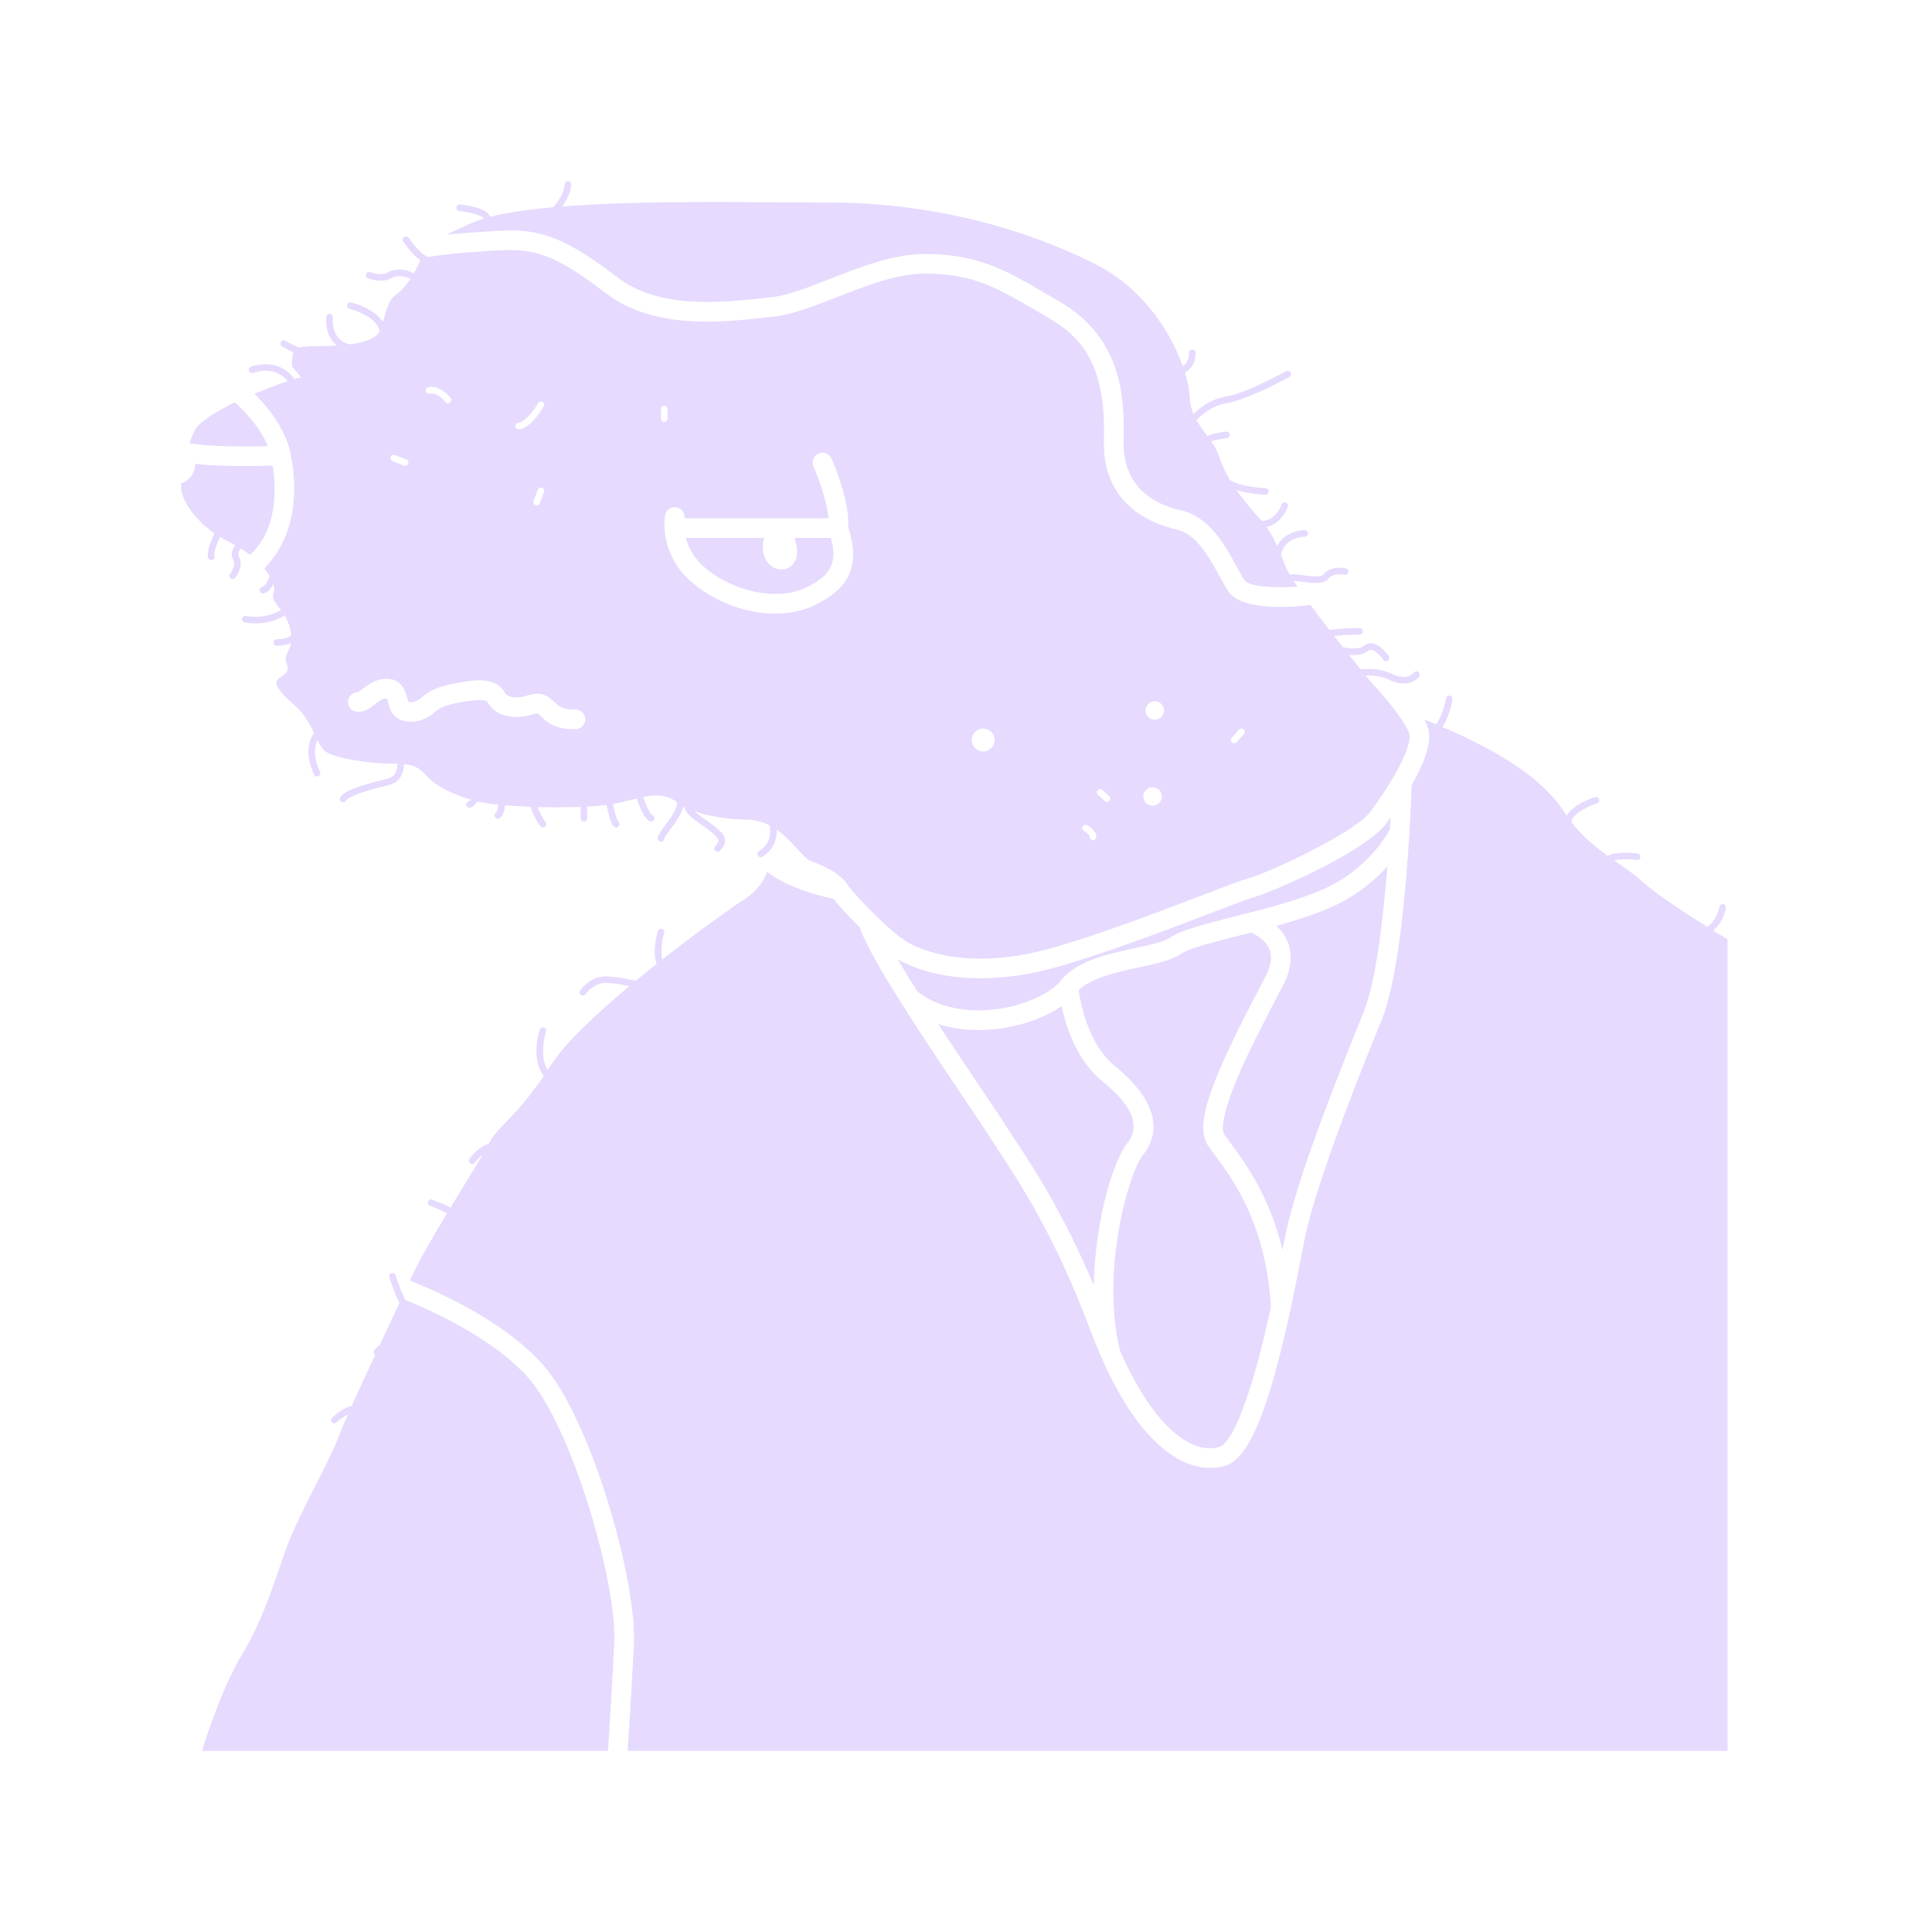 <svg width="32" height="32" viewBox="0 0 32 32" fill="none" xmlns="http://www.w3.org/2000/svg">
<path d="M6.712 21.53C6.656 21.415 6.596 21.264 6.552 21.122C6.543 21.093 6.513 21.077 6.484 21.086C6.455 21.095 6.44 21.126 6.448 21.154C6.474 21.236 6.536 21.425 6.616 21.581C6.555 21.711 6.49 21.851 6.422 21.995C6.378 22.088 6.333 22.185 6.287 22.284C6.258 22.301 6.23 22.326 6.203 22.358C6.183 22.381 6.186 22.415 6.208 22.435C6.21 22.436 6.212 22.438 6.215 22.439C6.076 22.735 5.938 23.034 5.826 23.285C5.66 23.326 5.507 23.475 5.5 23.483C5.478 23.504 5.478 23.538 5.5 23.56C5.51 23.57 5.524 23.576 5.538 23.576C5.552 23.576 5.566 23.57 5.576 23.56C5.609 23.527 5.683 23.466 5.764 23.424C5.701 23.567 5.651 23.688 5.618 23.774C5.534 23.997 5.385 24.291 5.227 24.602C5.035 24.98 4.837 25.37 4.726 25.687C4.698 25.767 4.671 25.845 4.644 25.923C4.466 26.441 4.298 26.93 3.996 27.426C3.73 27.863 3.452 28.643 3.347 29H10.071C10.091 28.689 10.137 27.95 10.174 27.216C10.22 26.28 9.558 23.931 8.877 22.981C8.354 22.251 7.181 21.721 6.713 21.53L6.712 21.53Z" fill="#E6DAFE"/>
<path d="M23.032 13.539C23.01 13.572 22.986 13.604 22.962 13.637C22.616 14.11 21.044 14.787 20.765 14.862C20.669 14.888 20.396 14.993 20.051 15.125C19.545 15.319 18.846 15.586 18.174 15.81C17.95 15.884 17.728 15.954 17.518 16.014C17.051 16.148 16.621 16.203 16.243 16.203C15.653 16.203 15.187 16.07 14.89 15.901C14.883 15.897 14.876 15.892 14.868 15.888C14.965 16.053 15.075 16.234 15.194 16.422C15.624 16.757 16.17 16.753 16.46 16.721C16.985 16.662 17.412 16.439 17.565 16.248C17.565 16.248 17.566 16.247 17.566 16.246C17.713 16.059 17.94 15.943 18.191 15.858C18.388 15.792 18.6 15.746 18.801 15.703C19.036 15.652 19.278 15.6 19.379 15.531C19.56 15.404 19.951 15.305 20.445 15.181C20.526 15.16 20.608 15.14 20.691 15.118C21.121 15.008 21.576 14.882 21.936 14.72C22.631 14.407 22.955 13.859 23.021 13.735C23.026 13.666 23.029 13.601 23.032 13.539Z" fill="#E6DAFE"/>
<path d="M21.25 20.663L21.284 20.489C21.419 19.801 21.845 18.583 22.585 16.767C22.79 16.263 22.91 15.22 22.979 14.351C22.777 14.576 22.481 14.831 22.069 15.016C21.791 15.142 21.467 15.245 21.142 15.335C21.213 15.402 21.28 15.486 21.324 15.591C21.415 15.807 21.391 16.053 21.251 16.322C21.219 16.384 21.183 16.452 21.145 16.524C20.945 16.908 20.669 17.433 20.479 17.893C20.179 18.616 20.263 18.77 20.274 18.785C20.302 18.825 20.336 18.871 20.375 18.925C20.62 19.254 21.027 19.802 21.242 20.704C21.245 20.69 21.248 20.676 21.25 20.663Z" fill="#E6DAFE"/>
<path d="M20.198 23.966C20.259 23.948 20.481 23.805 20.794 22.693C20.891 22.353 20.976 21.991 21.051 21.647C20.969 20.269 20.413 19.521 20.114 19.119C20.073 19.063 20.037 19.015 20.006 18.97C19.762 18.617 20.117 17.785 20.857 16.373C20.895 16.301 20.93 16.234 20.962 16.172C21.055 15.994 21.076 15.841 21.025 15.718C20.96 15.564 20.796 15.479 20.72 15.447C20.654 15.464 20.589 15.48 20.525 15.496C20.099 15.604 19.697 15.705 19.565 15.797C19.411 15.905 19.16 15.959 18.87 16.021C18.513 16.098 18.076 16.193 17.865 16.4C17.896 16.618 18.028 17.304 18.465 17.656C18.837 17.956 19.394 18.547 18.928 19.135C18.811 19.282 18.631 19.776 18.525 20.4C18.402 21.129 18.413 21.833 18.555 22.383C19.148 23.718 19.779 24.088 20.198 23.966Z" fill="#E6DAFE"/>
<path d="M18.26 17.91C17.839 17.57 17.657 17.011 17.582 16.665C17.309 16.855 16.91 16.998 16.497 17.044C16.398 17.055 16.3 17.061 16.205 17.061C15.97 17.061 15.746 17.027 15.54 16.962C15.799 17.359 16.059 17.745 16.258 18.041C16.438 18.307 16.58 18.517 16.652 18.633C16.696 18.702 16.747 18.78 16.807 18.871C17.119 19.345 17.613 20.094 18.117 21.292C18.134 20.263 18.422 19.249 18.673 18.933C18.895 18.653 18.756 18.308 18.26 17.91Z" fill="#E6DAFE"/>
<path d="M28.376 15.413C28.548 15.271 28.585 15.049 28.587 15.037C28.591 15.008 28.571 14.98 28.541 14.976C28.512 14.971 28.484 14.991 28.48 15.021C28.479 15.023 28.443 15.239 28.277 15.351C27.906 15.118 27.391 14.782 27.192 14.593C27.094 14.501 26.959 14.407 26.817 14.308C26.79 14.289 26.763 14.27 26.736 14.251C26.85 14.225 27.005 14.229 27.107 14.244C27.137 14.248 27.164 14.228 27.168 14.198C27.172 14.168 27.152 14.141 27.122 14.137C27.085 14.131 26.804 14.094 26.627 14.174C26.417 14.022 26.203 13.848 26.027 13.618C26.037 13.472 26.34 13.341 26.45 13.306C26.478 13.297 26.494 13.266 26.485 13.238C26.476 13.209 26.445 13.194 26.416 13.203C26.372 13.217 26.053 13.325 25.95 13.509C25.945 13.502 25.941 13.496 25.936 13.489C25.695 13.111 25.238 12.619 23.888 12.04C24.003 11.881 24.051 11.621 24.058 11.584C24.063 11.555 24.043 11.527 24.014 11.522C23.985 11.517 23.956 11.536 23.951 11.566C23.928 11.695 23.867 11.897 23.785 11.997C23.723 11.971 23.659 11.944 23.593 11.918C23.618 11.967 23.638 12.014 23.652 12.057C23.715 12.262 23.625 12.579 23.382 13.002C23.378 13.11 23.368 13.399 23.345 13.778C23.289 14.719 23.16 16.217 22.886 16.89C22.617 17.55 21.798 19.56 21.603 20.552L21.57 20.725C21.518 20.993 21.452 21.33 21.375 21.689C21.374 21.691 21.374 21.692 21.374 21.693C21.297 22.049 21.208 22.427 21.108 22.782C20.84 23.731 20.587 24.192 20.288 24.279C20.209 24.302 20.128 24.313 20.045 24.313C19.752 24.313 19.443 24.17 19.154 23.895C18.827 23.585 18.524 23.118 18.252 22.503C18.25 22.499 18.248 22.494 18.246 22.49C18.18 22.34 18.116 22.182 18.053 22.015C17.483 20.49 16.89 19.589 16.535 19.05C16.474 18.958 16.422 18.879 16.376 18.807C16.306 18.695 16.166 18.487 15.988 18.222C15.613 17.666 15.239 17.106 14.931 16.618C14.59 16.077 14.329 15.623 14.238 15.358C14.053 15.177 13.89 14.997 13.809 14.891C13.311 14.778 12.943 14.627 12.707 14.44C12.652 14.588 12.546 14.752 12.348 14.882C12.104 15.042 11.554 15.433 10.969 15.893C10.931 15.755 10.975 15.539 11 15.454C11.009 15.425 10.993 15.395 10.964 15.386C10.936 15.377 10.905 15.394 10.897 15.422C10.884 15.464 10.798 15.768 10.878 15.965C10.762 16.056 10.646 16.15 10.531 16.245C10.392 16.214 10.178 16.172 10.028 16.172C9.774 16.172 9.615 16.396 9.608 16.406C9.591 16.43 9.597 16.464 9.622 16.481C9.631 16.488 9.642 16.491 9.653 16.491C9.67 16.491 9.687 16.483 9.697 16.468C9.699 16.466 9.83 16.28 10.028 16.28C10.141 16.28 10.298 16.307 10.425 16.333C9.869 16.798 9.358 17.28 9.128 17.637C9.108 17.667 9.089 17.696 9.071 17.724C8.917 17.488 9.043 17.091 9.044 17.086C9.054 17.057 9.038 17.027 9.01 17.018C8.981 17.009 8.951 17.024 8.941 17.052C8.878 17.247 8.833 17.603 9.007 17.821C8.73 18.225 8.535 18.425 8.388 18.577C8.263 18.705 8.179 18.792 8.093 18.947C7.931 18.989 7.793 19.168 7.776 19.191C7.759 19.215 7.763 19.249 7.788 19.267C7.797 19.274 7.809 19.278 7.82 19.278C7.837 19.278 7.853 19.27 7.864 19.256C7.887 19.225 7.937 19.168 7.996 19.121C7.909 19.269 7.794 19.457 7.667 19.666C7.601 19.773 7.532 19.886 7.462 20.001C7.353 19.946 7.233 19.897 7.161 19.869C7.133 19.859 7.102 19.873 7.091 19.901C7.08 19.928 7.094 19.96 7.122 19.971C7.218 20.008 7.32 20.053 7.405 20.095C7.168 20.487 6.931 20.895 6.796 21.192C6.793 21.198 6.791 21.204 6.788 21.21C7.25 21.392 8.544 21.959 9.141 22.792C9.874 23.814 10.548 26.237 10.499 27.233C10.463 27.953 10.418 28.678 10.396 29H28.613V15.559C28.557 15.525 28.474 15.474 28.377 15.414L28.376 15.413Z" fill="#E6DAFE"/>
<path d="M4.436 7.39C4.301 7.058 4.023 6.783 3.89 6.663C3.603 6.803 3.313 6.981 3.24 7.104C3.186 7.198 3.158 7.281 3.144 7.341C3.33 7.38 3.81 7.405 4.436 7.39Z" fill="#E6DAFE"/>
<path d="M11.7 9.423C12.179 9.812 12.88 9.949 13.33 9.741C13.759 9.542 13.878 9.324 13.763 8.909H13.16C13.195 9.006 13.21 9.11 13.196 9.209C13.178 9.338 13.069 9.439 12.935 9.433C12.809 9.428 12.705 9.337 12.661 9.222C12.624 9.127 12.625 9.008 12.661 8.909H11.359C11.4 9.065 11.494 9.255 11.7 9.423Z" fill="#E6DAFE"/>
<path d="M7.652 3.766C7.557 3.809 7.472 3.85 7.397 3.888C7.616 3.864 7.906 3.842 8.292 3.821C8.961 3.784 9.395 3.957 10.226 4.593C10.915 5.122 11.931 5.013 12.603 4.941C12.66 4.935 12.715 4.93 12.767 4.924C13.037 4.897 13.38 4.763 13.743 4.621C14.246 4.424 14.816 4.199 15.35 4.207C16.227 4.218 16.655 4.47 17.433 4.928L17.552 4.997C18.53 5.572 18.636 6.477 18.61 7.287C18.596 7.718 18.751 8.269 19.564 8.454C20.035 8.561 20.296 9.04 20.486 9.39C20.53 9.471 20.572 9.547 20.61 9.606C20.678 9.714 21.083 9.745 21.489 9.716C21.466 9.683 21.445 9.651 21.426 9.621C21.468 9.623 21.526 9.63 21.569 9.636C21.642 9.646 21.719 9.656 21.789 9.656C21.878 9.656 21.956 9.64 22.001 9.586C22.09 9.48 22.263 9.518 22.266 9.519C22.295 9.526 22.324 9.508 22.331 9.479C22.338 9.45 22.32 9.42 22.291 9.413C22.281 9.411 22.051 9.358 21.918 9.516C21.875 9.567 21.7 9.544 21.584 9.528C21.495 9.517 21.416 9.506 21.361 9.517C21.331 9.467 21.309 9.424 21.297 9.391C21.272 9.327 21.245 9.259 21.217 9.191C21.276 8.895 21.596 8.889 21.61 8.889C21.64 8.889 21.664 8.865 21.664 8.835C21.664 8.805 21.64 8.781 21.61 8.781C21.484 8.781 21.257 8.84 21.153 9.044C21.1 8.927 21.041 8.816 20.98 8.728C21.18 8.685 21.294 8.5 21.33 8.391C21.34 8.363 21.324 8.332 21.296 8.323C21.267 8.313 21.237 8.329 21.227 8.357C21.223 8.369 21.135 8.623 20.9 8.628C20.816 8.538 20.64 8.347 20.48 8.116C20.695 8.185 20.944 8.194 20.957 8.194C20.958 8.194 20.959 8.194 20.959 8.194C20.988 8.194 21.012 8.171 21.014 8.142C21.015 8.112 20.991 8.087 20.961 8.086C20.957 8.086 20.575 8.071 20.375 7.954C20.365 7.939 20.356 7.924 20.347 7.908C20.285 7.799 20.233 7.687 20.198 7.576C20.166 7.476 20.118 7.392 20.062 7.311C20.132 7.285 20.243 7.265 20.319 7.258C20.349 7.255 20.371 7.228 20.368 7.199C20.365 7.169 20.339 7.147 20.309 7.15C20.27 7.153 20.105 7.171 19.998 7.221C19.99 7.211 19.982 7.2 19.975 7.19C19.92 7.116 19.864 7.042 19.818 6.96C19.886 6.888 20.077 6.712 20.322 6.676C20.661 6.625 21.326 6.26 21.355 6.244C21.381 6.23 21.39 6.197 21.376 6.17C21.361 6.144 21.328 6.134 21.302 6.149C21.295 6.152 20.626 6.521 20.306 6.568C20.055 6.606 19.86 6.765 19.767 6.856C19.732 6.772 19.708 6.68 19.705 6.573C19.702 6.481 19.676 6.341 19.625 6.174C19.828 6.048 19.803 5.843 19.802 5.834C19.797 5.805 19.77 5.784 19.74 5.788C19.711 5.792 19.69 5.819 19.694 5.849C19.694 5.851 19.71 5.977 19.59 6.066C19.587 6.058 19.584 6.05 19.581 6.041C19.386 5.506 18.942 4.77 18.114 4.36C16.787 3.703 15.271 3.355 13.728 3.355C13.49 3.355 13.217 3.353 12.927 3.351C11.851 3.343 10.424 3.332 9.312 3.42C9.379 3.324 9.458 3.186 9.462 3.056C9.463 3.026 9.44 3.001 9.41 3C9.38 2.999 9.355 3.022 9.354 3.052C9.349 3.193 9.225 3.359 9.166 3.432C8.754 3.468 8.392 3.52 8.116 3.592C8.079 3.452 7.76 3.402 7.619 3.387C7.589 3.384 7.563 3.406 7.559 3.435C7.556 3.465 7.578 3.492 7.607 3.495C7.841 3.52 8.011 3.586 8.011 3.618C8.011 3.619 8.011 3.62 8.012 3.621C7.953 3.639 7.899 3.659 7.85 3.679C7.78 3.708 7.713 3.737 7.652 3.765V3.766Z" fill="#E6DAFE"/>
<path d="M4.198 6.176C4.212 6.171 4.541 6.041 4.764 6.311L4.759 6.312C4.755 6.314 4.436 6.433 4.214 6.521C4.419 6.724 4.721 7.083 4.812 7.505C4.812 7.507 4.813 7.51 4.813 7.512C4.814 7.516 4.815 7.519 4.816 7.523C4.816 7.576 4.837 7.635 4.844 7.688C4.855 7.764 4.863 7.84 4.868 7.917C4.903 8.471 4.776 9.003 4.384 9.409C4.382 9.411 4.38 9.413 4.38 9.416C4.38 9.418 4.381 9.421 4.383 9.423C4.41 9.459 4.438 9.496 4.463 9.534C4.452 9.584 4.411 9.703 4.338 9.725C4.31 9.733 4.293 9.763 4.302 9.792C4.309 9.816 4.33 9.831 4.354 9.831C4.359 9.831 4.364 9.83 4.369 9.829C4.449 9.805 4.499 9.736 4.53 9.672C4.545 9.728 4.547 9.788 4.524 9.852C4.511 9.89 4.543 9.979 4.629 10.072C4.638 10.082 4.647 10.092 4.655 10.103C4.542 10.172 4.346 10.249 4.074 10.202C4.044 10.197 4.016 10.216 4.011 10.246C4.006 10.276 4.025 10.304 4.055 10.309C4.12 10.32 4.181 10.325 4.238 10.325C4.453 10.325 4.614 10.256 4.716 10.193C4.768 10.281 4.802 10.382 4.818 10.48C4.821 10.496 4.823 10.513 4.825 10.529C4.77 10.561 4.691 10.59 4.584 10.588C4.554 10.588 4.529 10.611 4.528 10.641C4.528 10.671 4.552 10.695 4.582 10.696C4.586 10.696 4.59 10.696 4.594 10.696C4.686 10.696 4.761 10.677 4.822 10.651C4.819 10.666 4.816 10.682 4.811 10.696C4.785 10.781 4.717 10.849 4.734 10.945C4.741 10.985 4.763 11.021 4.765 11.061C4.773 11.195 4.591 11.195 4.577 11.309C4.573 11.338 4.588 11.366 4.604 11.392C4.69 11.526 4.817 11.62 4.93 11.729C5.046 11.843 5.124 11.978 5.192 12.125C5.194 12.13 5.197 12.135 5.199 12.14C5.108 12.281 5.051 12.504 5.202 12.829C5.211 12.849 5.231 12.86 5.251 12.86C5.259 12.86 5.266 12.859 5.274 12.855C5.301 12.842 5.313 12.81 5.3 12.783C5.19 12.546 5.205 12.376 5.256 12.259C5.3 12.344 5.347 12.42 5.401 12.454C5.531 12.538 5.865 12.601 6.165 12.631C6.291 12.643 6.412 12.65 6.509 12.65C6.536 12.65 6.56 12.65 6.584 12.651C6.582 12.745 6.554 12.866 6.418 12.898C5.8 13.042 5.676 13.142 5.637 13.205C5.621 13.23 5.628 13.264 5.654 13.28C5.663 13.286 5.673 13.288 5.683 13.288C5.701 13.288 5.718 13.279 5.729 13.263C5.749 13.23 5.859 13.14 6.442 13.003C6.632 12.959 6.687 12.797 6.692 12.657C6.874 12.674 6.95 12.725 7.059 12.844C7.067 12.853 7.076 12.863 7.086 12.873C7.19 12.984 7.428 13.135 7.797 13.245C7.784 13.259 7.771 13.269 7.757 13.274C7.729 13.285 7.715 13.317 7.726 13.344C7.734 13.366 7.755 13.379 7.777 13.379C7.783 13.379 7.79 13.378 7.796 13.376C7.841 13.358 7.879 13.32 7.91 13.275C7.998 13.296 8.118 13.314 8.258 13.328C8.248 13.398 8.233 13.45 8.216 13.461C8.191 13.477 8.184 13.511 8.201 13.536C8.211 13.552 8.228 13.56 8.246 13.56C8.257 13.56 8.267 13.557 8.276 13.551C8.328 13.517 8.354 13.428 8.367 13.338C8.497 13.349 8.64 13.357 8.788 13.363C8.837 13.528 8.944 13.676 8.95 13.684C8.96 13.699 8.977 13.707 8.994 13.707C9.005 13.707 9.016 13.704 9.025 13.696C9.05 13.678 9.055 13.645 9.037 13.62C9.036 13.618 8.95 13.499 8.903 13.367C8.999 13.369 9.095 13.371 9.191 13.371C9.338 13.371 9.482 13.369 9.617 13.364V13.552C9.617 13.582 9.641 13.607 9.671 13.607C9.701 13.607 9.725 13.582 9.725 13.552V13.359C9.844 13.353 9.954 13.344 10.047 13.333C10.07 13.454 10.112 13.634 10.166 13.69C10.177 13.701 10.191 13.707 10.205 13.707C10.219 13.707 10.232 13.702 10.243 13.691C10.264 13.671 10.265 13.636 10.244 13.615C10.217 13.587 10.181 13.454 10.154 13.318C10.185 13.313 10.214 13.307 10.239 13.301C10.311 13.284 10.375 13.268 10.433 13.253C10.473 13.243 10.51 13.234 10.547 13.225C10.577 13.317 10.662 13.556 10.763 13.602C10.77 13.605 10.778 13.607 10.785 13.607C10.806 13.607 10.826 13.595 10.835 13.575C10.847 13.548 10.835 13.516 10.808 13.504C10.768 13.485 10.698 13.337 10.653 13.202C10.73 13.186 10.801 13.176 10.87 13.176C10.982 13.176 11.087 13.203 11.201 13.274C11.213 13.301 11.214 13.331 11.203 13.364C11.168 13.468 11.081 13.584 11.012 13.677C10.934 13.782 10.894 13.838 10.894 13.887C10.894 13.917 10.918 13.942 10.948 13.942C10.978 13.942 11.002 13.919 11.002 13.889C11.006 13.867 11.06 13.794 11.099 13.742C11.173 13.642 11.265 13.519 11.306 13.398C11.311 13.382 11.315 13.366 11.318 13.351C11.32 13.352 11.323 13.354 11.325 13.355C11.351 13.439 11.42 13.52 11.53 13.597C11.725 13.734 11.894 13.853 11.9 13.921C11.902 13.936 11.898 13.962 11.846 14.017C11.826 14.039 11.827 14.073 11.848 14.094C11.859 14.103 11.872 14.108 11.886 14.108C11.9 14.108 11.915 14.103 11.925 14.091C11.968 14.046 12.016 13.985 12.008 13.91C11.997 13.797 11.872 13.705 11.592 13.509C11.558 13.485 11.53 13.461 11.506 13.437C11.735 13.52 12.044 13.57 12.377 13.576C12.518 13.578 12.641 13.616 12.749 13.673C12.764 13.76 12.777 13.976 12.573 14.096C12.548 14.111 12.539 14.145 12.554 14.17C12.564 14.187 12.582 14.197 12.601 14.197C12.61 14.197 12.62 14.194 12.628 14.19C12.82 14.076 12.869 13.889 12.866 13.743C13.002 13.839 13.113 13.96 13.206 14.062C13.284 14.146 13.372 14.243 13.425 14.261C13.603 14.324 13.917 14.456 14.038 14.653C14.041 14.657 14.044 14.662 14.046 14.666C14.08 14.721 14.266 14.931 14.483 15.144C14.483 15.145 14.484 15.145 14.485 15.146C14.491 15.151 14.497 15.157 14.503 15.164C14.691 15.348 14.899 15.531 15.051 15.617C15.199 15.702 16.01 16.106 17.427 15.701C18.255 15.464 19.265 15.076 19.933 14.82C20.301 14.679 20.567 14.578 20.679 14.547C21.007 14.459 22.441 13.795 22.698 13.444C22.857 13.228 22.981 13.039 23.076 12.876C23.078 12.872 23.081 12.868 23.083 12.865C23.084 12.863 23.085 12.861 23.087 12.86C23.308 12.478 23.369 12.246 23.34 12.152C23.305 12.039 23.182 11.859 23.043 11.684C22.929 11.54 22.806 11.399 22.711 11.3L22.704 11.291C22.689 11.273 22.66 11.237 22.62 11.189C22.718 11.184 22.869 11.191 23.025 11.266C23.109 11.306 23.183 11.321 23.247 11.321C23.379 11.321 23.468 11.256 23.505 11.207C23.522 11.183 23.517 11.149 23.493 11.131C23.469 11.114 23.435 11.118 23.418 11.142C23.413 11.148 23.308 11.28 23.072 11.168C22.847 11.061 22.634 11.074 22.538 11.088C22.483 11.019 22.417 10.937 22.344 10.847C22.45 10.855 22.581 10.848 22.666 10.777C22.681 10.765 22.695 10.76 22.713 10.763C22.781 10.772 22.872 10.87 22.913 10.929C22.924 10.944 22.941 10.952 22.957 10.952C22.968 10.952 22.979 10.949 22.988 10.942C23.013 10.925 23.019 10.891 23.002 10.867C22.988 10.847 22.864 10.673 22.728 10.654C22.68 10.648 22.634 10.661 22.597 10.693C22.517 10.76 22.342 10.742 22.246 10.722C22.198 10.662 22.148 10.598 22.097 10.533C22.277 10.512 22.509 10.512 22.518 10.512C22.548 10.512 22.572 10.488 22.572 10.458C22.572 10.428 22.548 10.403 22.518 10.403C22.505 10.403 22.214 10.403 22.02 10.435C21.913 10.296 21.805 10.155 21.706 10.021C21.578 10.037 21.396 10.053 21.205 10.053C20.854 10.053 20.472 9.998 20.333 9.78C20.29 9.711 20.246 9.63 20.199 9.544C20.029 9.233 19.818 8.845 19.491 8.771C19.025 8.665 18.25 8.33 18.284 7.276C18.324 6.006 17.876 5.565 17.385 5.277L17.267 5.207C16.49 4.75 16.135 4.542 15.344 4.531C14.877 4.526 14.359 4.727 13.86 4.923C13.476 5.073 13.112 5.216 12.797 5.247C12.746 5.252 12.693 5.258 12.637 5.264C11.913 5.341 10.819 5.458 10.026 4.85C9.26 4.264 8.891 4.112 8.308 4.145C7.623 4.182 7.279 4.222 7.107 4.255C7.107 4.255 7.107 4.255 7.106 4.255C7.026 4.262 6.858 4.073 6.77 3.941C6.753 3.916 6.719 3.91 6.694 3.926C6.669 3.943 6.663 3.977 6.68 4.002C6.71 4.047 6.832 4.221 6.962 4.31C6.962 4.312 6.961 4.313 6.961 4.314C6.935 4.372 6.9 4.448 6.854 4.529C6.843 4.523 6.833 4.516 6.821 4.51C6.697 4.449 6.523 4.45 6.423 4.513C6.335 4.568 6.185 4.529 6.134 4.508C6.106 4.497 6.075 4.511 6.064 4.539C6.053 4.566 6.066 4.598 6.094 4.609C6.104 4.613 6.329 4.701 6.481 4.605C6.542 4.566 6.674 4.559 6.773 4.608C6.782 4.612 6.79 4.617 6.798 4.622C6.732 4.721 6.65 4.818 6.547 4.889C6.443 4.959 6.385 5.175 6.351 5.304C6.348 5.314 6.345 5.324 6.343 5.333C6.197 5.104 5.836 5.015 5.816 5.01C5.787 5.003 5.758 5.021 5.751 5.05C5.744 5.08 5.762 5.109 5.791 5.116C5.796 5.117 6.238 5.227 6.289 5.486C6.287 5.489 6.285 5.492 6.284 5.495C6.257 5.538 6.187 5.651 5.794 5.704C5.471 5.632 5.511 5.276 5.513 5.26C5.517 5.23 5.496 5.203 5.466 5.2C5.436 5.196 5.409 5.217 5.405 5.247C5.389 5.374 5.415 5.595 5.581 5.724C5.536 5.727 5.487 5.729 5.434 5.73C5.383 5.732 5.334 5.732 5.288 5.733C5.119 5.734 5.017 5.74 4.955 5.755C4.871 5.727 4.782 5.68 4.729 5.646C4.705 5.629 4.671 5.636 4.654 5.661C4.638 5.686 4.645 5.72 4.67 5.736C4.687 5.747 4.764 5.796 4.859 5.835C4.859 5.836 4.858 5.838 4.858 5.839C4.822 5.983 4.837 6.057 4.842 6.078L4.988 6.25L4.872 6.28C4.871 6.274 4.868 6.269 4.864 6.263C4.59 5.901 4.159 6.073 4.155 6.075C4.127 6.087 4.114 6.118 4.125 6.146C4.136 6.173 4.168 6.186 4.196 6.175L4.198 6.176ZM20.401 12.22L20.522 12.085C20.542 12.062 20.576 12.061 20.598 12.081C20.621 12.101 20.623 12.135 20.603 12.157L20.482 12.293C20.471 12.305 20.456 12.311 20.442 12.311C20.429 12.311 20.416 12.307 20.405 12.297C20.383 12.277 20.381 12.243 20.401 12.22ZM19.126 11.614C19.211 11.614 19.28 11.684 19.28 11.768C19.28 11.852 19.211 11.921 19.126 11.921C19.042 11.921 18.973 11.852 18.973 11.768C18.973 11.683 19.042 11.614 19.126 11.614ZM19.09 13.04C19.174 13.04 19.243 13.109 19.243 13.193C19.243 13.277 19.174 13.346 19.09 13.346C19.005 13.346 18.936 13.277 18.936 13.193C18.936 13.108 19.005 13.04 19.09 13.04ZM18.181 13.09C18.201 13.067 18.235 13.066 18.257 13.085L18.372 13.187C18.395 13.207 18.396 13.241 18.376 13.264C18.366 13.276 18.351 13.282 18.336 13.282C18.323 13.282 18.31 13.277 18.3 13.268L18.186 13.166C18.163 13.147 18.161 13.112 18.181 13.09ZM17.932 13.693C17.945 13.666 17.978 13.655 18.005 13.668C18.02 13.676 18.15 13.744 18.159 13.856C18.161 13.886 18.139 13.912 18.109 13.915H18.105C18.077 13.915 18.053 13.893 18.051 13.865C18.047 13.824 17.985 13.78 17.956 13.765C17.929 13.752 17.919 13.719 17.932 13.693ZM16.285 12.067C16.389 12.067 16.475 12.152 16.475 12.257C16.475 12.361 16.389 12.447 16.285 12.447C16.18 12.447 16.095 12.362 16.095 12.257C16.095 12.152 16.18 12.067 16.285 12.067ZM11.205 8.402C11.291 8.418 11.349 8.498 11.337 8.584H13.722C13.697 8.292 13.543 7.882 13.475 7.727C13.438 7.644 13.476 7.548 13.558 7.512C13.64 7.476 13.737 7.514 13.773 7.596C13.805 7.669 14.078 8.307 14.048 8.727C14.255 9.36 14.079 9.752 13.467 10.036C13.281 10.122 13.067 10.163 12.842 10.163C12.384 10.163 11.883 9.991 11.495 9.675C11.116 9.367 11.024 8.998 11.008 8.764C10.999 8.631 11.014 8.542 11.016 8.532C11.032 8.444 11.117 8.385 11.205 8.402ZM10.948 6.773C10.948 6.743 10.972 6.719 11.002 6.719C11.032 6.719 11.056 6.743 11.056 6.773V6.934C11.056 6.963 11.032 6.988 11.002 6.988C10.972 6.988 10.948 6.963 10.948 6.934V6.773ZM8.58 7.003C8.719 6.981 8.866 6.76 8.911 6.676C8.926 6.65 8.958 6.64 8.984 6.654C9.011 6.668 9.021 6.701 9.007 6.728C8.988 6.763 8.814 7.076 8.597 7.111C8.594 7.111 8.591 7.111 8.588 7.111C8.562 7.111 8.539 7.092 8.535 7.066C8.53 7.036 8.55 7.008 8.58 7.003ZM9.01 8.149L8.939 8.338C8.931 8.36 8.91 8.373 8.888 8.373C8.882 8.373 8.875 8.372 8.869 8.37C8.841 8.359 8.827 8.328 8.837 8.3L8.908 8.111C8.919 8.083 8.95 8.068 8.978 8.079C9.006 8.09 9.02 8.121 9.01 8.149ZM7.464 6.59C7.482 6.613 7.478 6.647 7.455 6.666C7.445 6.674 7.433 6.678 7.421 6.678C7.405 6.678 7.389 6.67 7.379 6.657C7.376 6.654 7.246 6.494 7.116 6.519C7.086 6.524 7.058 6.505 7.052 6.476C7.047 6.446 7.066 6.418 7.095 6.412C7.291 6.375 7.457 6.581 7.464 6.59ZM6.472 7.565C6.483 7.537 6.514 7.524 6.542 7.535L6.731 7.611C6.759 7.622 6.773 7.654 6.762 7.681C6.753 7.703 6.733 7.715 6.711 7.715C6.705 7.715 6.698 7.714 6.691 7.712L6.502 7.636C6.474 7.625 6.46 7.593 6.472 7.565ZM6.009 11.409C6.087 11.349 6.193 11.267 6.335 11.248C6.646 11.206 6.711 11.438 6.75 11.576C6.755 11.592 6.76 11.608 6.765 11.625C6.794 11.641 6.906 11.628 6.983 11.555C7.171 11.377 7.47 11.328 7.631 11.302L7.668 11.296C7.845 11.266 8.215 11.204 8.362 11.474C8.409 11.559 8.58 11.568 8.711 11.526C8.979 11.442 9.07 11.515 9.234 11.675C9.308 11.748 9.47 11.755 9.52 11.752C9.61 11.746 9.687 11.814 9.694 11.903C9.7 11.993 9.633 12.07 9.544 12.077C9.537 12.077 9.52 12.078 9.496 12.078C9.395 12.078 9.162 12.06 9.006 11.908C8.969 11.871 8.918 11.821 8.901 11.815C8.898 11.815 8.879 11.815 8.809 11.836C8.555 11.917 8.217 11.886 8.076 11.63C8.06 11.599 7.985 11.573 7.722 11.617L7.683 11.623C7.566 11.642 7.322 11.682 7.207 11.791C7.067 11.924 6.854 11.986 6.689 11.942C6.572 11.911 6.487 11.83 6.453 11.72C6.448 11.701 6.442 11.682 6.438 11.665C6.428 11.632 6.416 11.59 6.407 11.568C6.4 11.568 6.391 11.569 6.378 11.57C6.323 11.578 6.265 11.623 6.208 11.667C6.125 11.731 6.029 11.804 5.904 11.787C5.815 11.775 5.752 11.693 5.764 11.604C5.776 11.521 5.849 11.46 5.932 11.464C5.95 11.455 5.985 11.428 6.009 11.409Z" fill="#E6DAFE"/>
<path d="M3.449 9.238C3.456 9.262 3.477 9.276 3.5 9.276C3.506 9.276 3.511 9.276 3.516 9.274C3.545 9.265 3.561 9.235 3.552 9.206C3.538 9.161 3.582 9.028 3.644 8.894C3.662 8.904 3.68 8.914 3.699 8.924C3.773 8.962 3.838 8.998 3.896 9.031C3.845 9.098 3.814 9.183 3.862 9.271C3.917 9.371 3.813 9.501 3.812 9.502C3.793 9.526 3.796 9.56 3.819 9.579C3.829 9.587 3.841 9.591 3.853 9.591C3.869 9.591 3.884 9.584 3.895 9.571C3.901 9.563 4.048 9.383 3.957 9.218C3.932 9.173 3.959 9.124 3.991 9.087C4.05 9.123 4.1 9.157 4.142 9.188C4.607 8.77 4.572 8.064 4.518 7.712C4.406 7.715 4.237 7.718 4.053 7.718C3.991 7.718 3.927 7.718 3.863 7.717C3.577 7.713 3.375 7.701 3.23 7.683C3.232 7.724 3.226 7.765 3.212 7.802C3.178 7.898 3.098 7.975 3.002 8.006C2.998 8.068 3 8.123 3.012 8.166C3.066 8.364 3.274 8.646 3.551 8.835C3.491 8.963 3.42 9.145 3.448 9.238L3.449 9.238Z" fill="#E6DAFE"/>
</svg>
